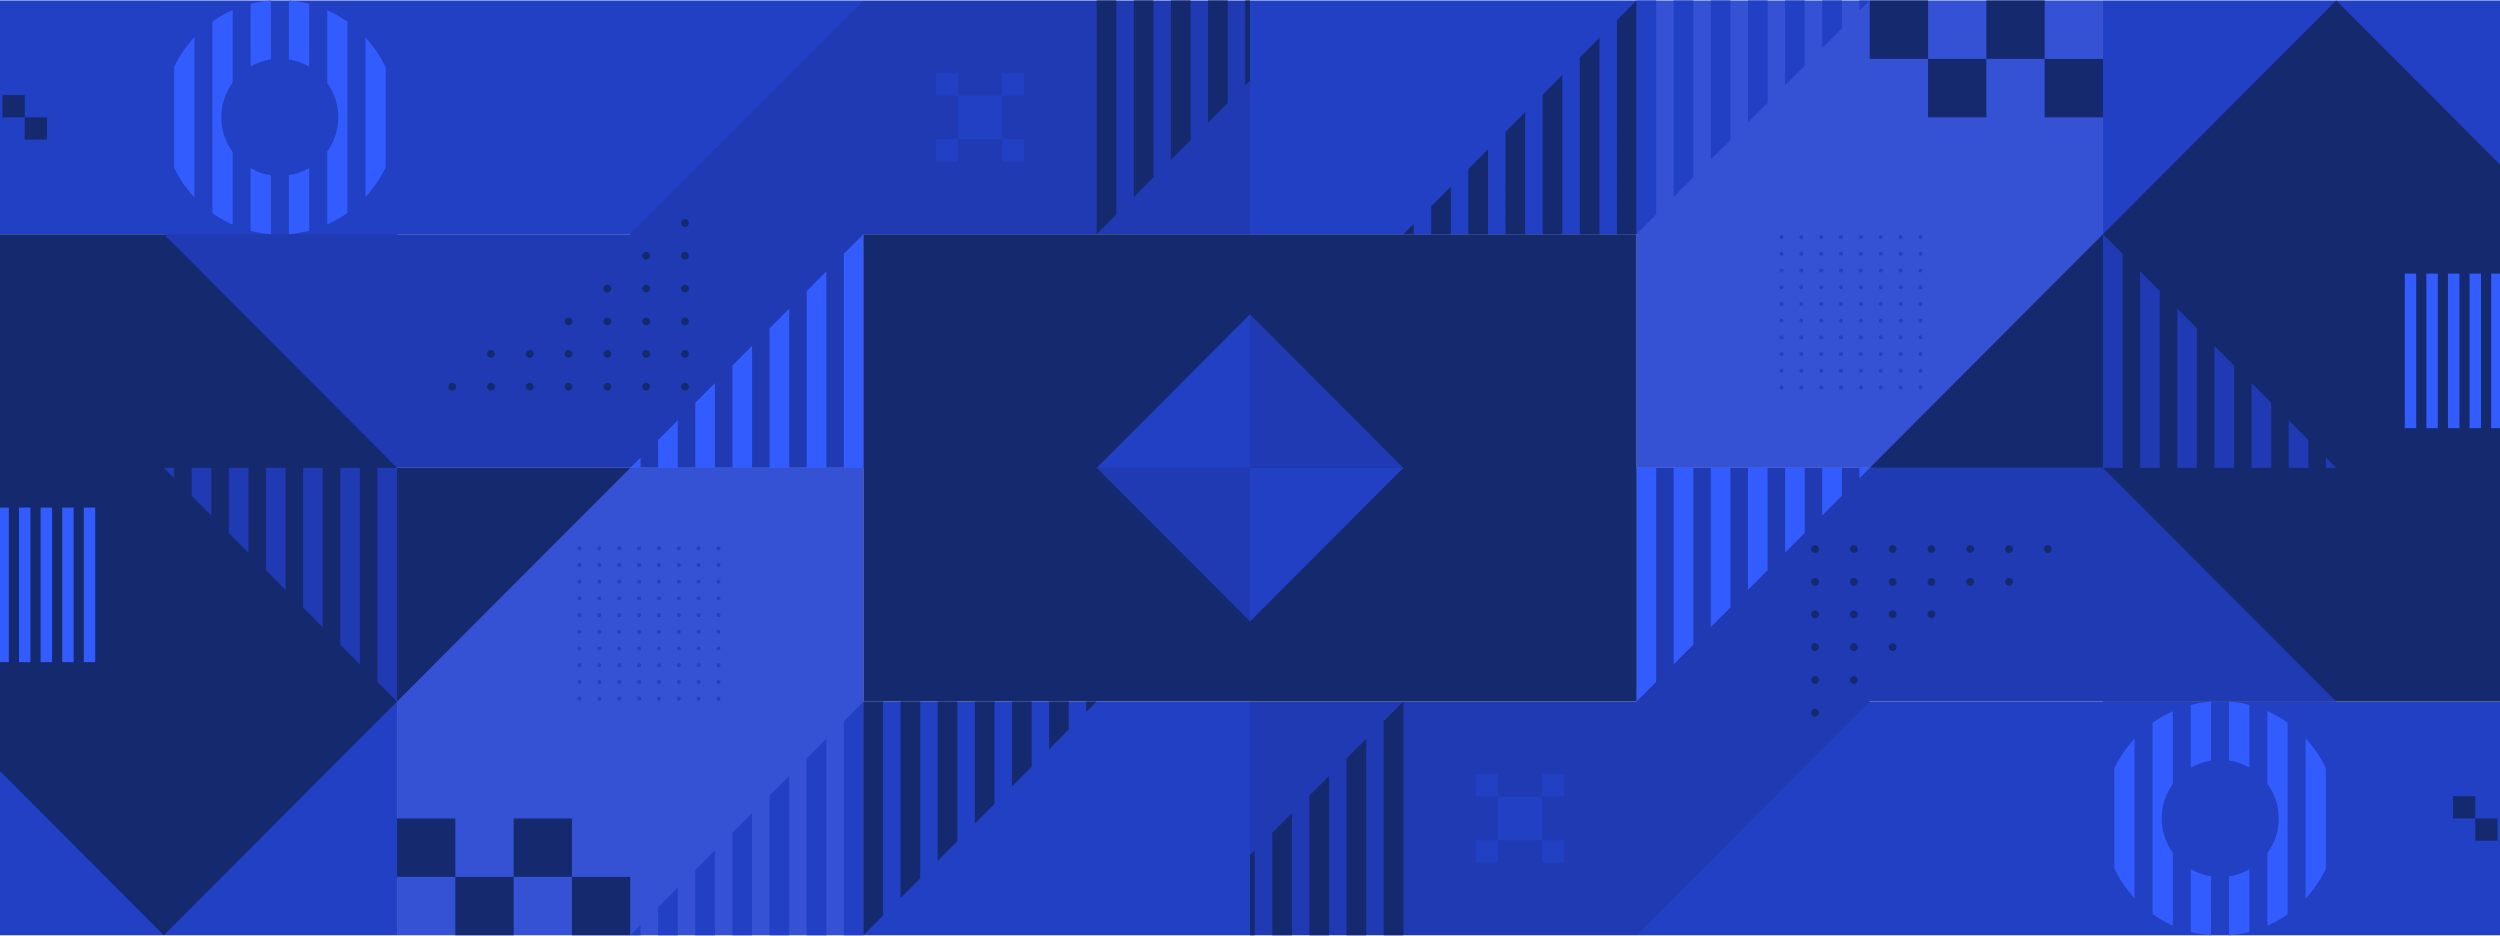 <svg xmlns="http://www.w3.org/2000/svg" width="1440" height="539" fill="none"><path fill="#2240C4" fill-rule="evenodd" d="M-40.006.27H94.34v134.615H-40.006V.271ZM94.34.272h403.036v134.615l-403.036-.001V.271Z" clip-rule="evenodd"/><path fill="#3552D4" fill-rule="evenodd" d="M228.685 269.5v269.229h268.691V269.5H228.685Z" clip-rule="evenodd"/><path fill="#2240C4" fill-rule="evenodd" d="M-40.005 404.115v134.614h268.69V404.115h-268.69Z" clip-rule="evenodd"/><path fill="#14296E" fill-rule="evenodd" d="M-40.005 134.886v269.229L94.34 538.729l134.346-134.614L363.031 269.5H228.686V134.886H-40.005Z" clip-rule="evenodd"/><path fill="#1F3AB3" d="M720.005.27H497.324v.053L363.032 134.885l-268.692-.001L228.685 269.5h268.691V134.885h222.629V.271Z"/><path fill="#2240C4" fill-rule="evenodd" d="M486.054 538.729V415.46l11.322-11.344v134.613h-11.322Zm-21.396 0V436.898l11.322-11.344v113.175h-11.322Zm-21.396 0v-80.393l11.322-11.344v91.737h-11.322Zm-21.396 0v-58.955l11.321-11.343v70.298h-11.321Zm-21.396 0v-37.517l11.322-11.345v48.86H400.47v.002Zm-21.396 0V522.65l11.322-11.342v27.421h-11.322Zm-10.075-5.981v5.981h-5.968l5.968-5.981Z" clip-rule="evenodd"/><path fill="#335CFF" fill-rule="evenodd" d="M486.054 269.5V146.23l11.322-11.344V269.5h-11.322Zm-21.396 0V167.669l11.323-11.345V269.5h-11.323Zm-21.396 0v-80.392l11.322-11.345V269.5h-11.322Zm-21.396 0v-58.953l11.321-11.345V269.5h-11.321Zm-21.396 0v-37.515l11.322-11.344V269.5H400.47Zm-21.396 0v-16.075l11.322-11.344V269.5h-11.322ZM369 263.519v5.981h-5.969l5.969-5.981Z" clip-rule="evenodd"/><path fill="#14296E" fill-rule="evenodd" d="M258.237 222.745c0-.898.54-1.709 1.369-2.053a2.212 2.212 0 0 1 2.416.482c.634.635.824 1.591.481 2.421a2.218 2.218 0 0 1-2.049 1.371 2.22 2.22 0 0 1-2.217-2.221Zm22.346 0a2.216 2.216 0 0 1 3.785-1.572c.634.635.824 1.591.481 2.421a2.217 2.217 0 0 1-4.266-.849Zm0-18.92a2.216 2.216 0 0 1 3.785-1.572c.634.635.824 1.591.481 2.421a2.218 2.218 0 0 1-2.049 1.372 2.22 2.22 0 0 1-2.217-2.221Zm22.346 18.92a2.222 2.222 0 0 1 1.368-2.053 2.214 2.214 0 0 1 2.417.482 2.223 2.223 0 0 1-1.569 3.792 2.219 2.219 0 0 1-2.216-2.221Zm0-18.92a2.22 2.22 0 0 1 1.368-2.053 2.214 2.214 0 0 1 2.416.481c.635.636.824 1.591.481 2.422a2.218 2.218 0 0 1-2.049 1.371 2.22 2.22 0 0 1-2.216-2.221Zm22.345 18.92a2.215 2.215 0 0 1 3.785-1.572c.634.635.824 1.591.481 2.421a2.217 2.217 0 0 1-4.266-.849Zm.001-18.92a2.22 2.22 0 0 1 1.368-2.053 2.214 2.214 0 0 1 2.416.481c.634.635.824 1.591.481 2.421a2.217 2.217 0 0 1-4.265-.849Zm0-18.669a2.22 2.22 0 0 1 2.217-2.222 2.22 2.22 0 0 1 2.217 2.222 2.22 2.22 0 0 1-2.217 2.222 2.22 2.22 0 0 1-2.217-2.222Zm22.345 37.587c0-1.226.992-2.22 2.216-2.22 1.224 0 2.217.994 2.217 2.22a2.219 2.219 0 0 1-2.217 2.221 2.22 2.22 0 0 1-2.216-2.221Zm0-18.92c0-1.226.992-2.221 2.216-2.221a2.22 2.22 0 0 1 2.217 2.221 2.219 2.219 0 0 1-2.217 2.221 2.22 2.22 0 0 1-2.216-2.221Zm0-18.669a2.22 2.22 0 0 1 2.217-2.22 2.22 2.22 0 0 1 0 4.442 2.222 2.222 0 0 1-2.217-2.222Zm0-18.92a2.22 2.22 0 0 1 2.217-2.22 2.22 2.22 0 0 1 2.216 2.22 2.218 2.218 0 0 1-3.784 1.571 2.224 2.224 0 0 1-.649-1.571Zm22.344 56.511a2.216 2.216 0 0 1 3.785-1.572c.634.635.824 1.591.481 2.421a2.217 2.217 0 0 1-4.266-.849Zm0-18.92a2.216 2.216 0 0 1 3.785-1.572c.634.635.824 1.591.481 2.421a2.218 2.218 0 0 1-2.049 1.372 2.22 2.22 0 0 1-2.217-2.221Zm0-18.669a2.22 2.22 0 0 1 2.217-2.222 2.22 2.22 0 0 1 2.217 2.222 2.22 2.22 0 0 1-2.217 2.222 2.22 2.22 0 0 1-2.217-2.222Zm0-18.92a2.22 2.22 0 0 1 2.217-2.222 2.22 2.22 0 0 1 2.217 2.222 2.218 2.218 0 0 1-2.217 2.221 2.219 2.219 0 0 1-2.217-2.221Zm0-18.919a2.216 2.216 0 0 1 3.785-1.573c.634.636.824 1.591.481 2.422a2.217 2.217 0 0 1-4.266-.849Zm22.345 75.428c0-.898.54-1.709 1.369-2.053a2.214 2.214 0 0 1 2.416.481c.634.635.824 1.591.481 2.421a2.216 2.216 0 0 1-4.266-.849Zm0-18.92c0-.899.54-1.709 1.369-2.053a2.214 2.214 0 0 1 2.416.481c.634.635.824 1.591.481 2.421a2.218 2.218 0 0 1-2.048 1.372 2.22 2.22 0 0 1-2.218-2.221Zm.001-18.669a2.22 2.22 0 0 1 2.217-2.222 2.22 2.22 0 0 1 2.217 2.222 2.22 2.22 0 0 1-2.217 2.222 2.22 2.22 0 0 1-2.217-2.222Zm0-18.92a2.22 2.22 0 0 1 2.217-2.222 2.22 2.22 0 0 1 2.217 2.222 2.219 2.219 0 0 1-2.217 2.221 2.218 2.218 0 0 1-2.217-2.221Zm0-18.919a2.221 2.221 0 0 1 1.368-2.054 2.214 2.214 0 0 1 2.416.481c.635.636.824 1.591.481 2.422a2.216 2.216 0 0 1-4.265-.849Zm0-18.849a2.22 2.22 0 0 1 1.368-2.053 2.214 2.214 0 0 1 2.416.481 2.223 2.223 0 0 1-1.567 3.793 2.219 2.219 0 0 1-2.217-2.221Z" clip-rule="evenodd"/><path fill="#335CFF" fill-rule="evenodd" d="M48.266 292.389v89.008h6.584v-89.008h-6.584Zm-12.441 0v89.008h6.583v-89.008h-6.583Zm-12.441 0v89.008h6.583v-89.008h-6.583Zm-12.441 0v89.007h6.583v-89.007h-6.583Zm-12.442 0v89.007h6.584v-89.007H-1.5ZM210.516 21.648v91.86a67.636 67.636 0 0 0 11.664-17.311V38.96a67.652 67.652 0 0 0-11.664-17.313ZM188.472 5.863v41.971c8.486 11.793 8.486 27.705 0 39.497v41.971a67.217 67.217 0 0 0 11.664-6.662V12.524a67.286 67.286 0 0 0-11.664-6.661ZM166.428.283V34.24a33.424 33.424 0 0 1 11.664 4.161V2.231A67.027 67.027 0 0 0 166.428.284Zm0 100.633v33.952a67.162 67.162 0 0 0 11.664-1.948V96.757a33.403 33.403 0 0 1-11.664 4.16v-.001ZM144.385 2.189v36.113a33.418 33.418 0 0 1 11.664-4.088V.271c-3.936.295-7.84.936-11.664 1.918Zm0 94.667v36.113a67.041 67.041 0 0 0 11.664 1.917v-33.943a33.413 33.413 0 0 1-11.664-4.087Zm-22.044-84.45v110.341a67.281 67.281 0 0 0 11.664 6.619V87.56c-8.71-11.89-8.71-28.07 0-39.96V5.79a67.268 67.268 0 0 0-11.664 6.618v-.001Zm-22.043 26.198v57.949a67.628 67.628 0 0 0 11.665 17.136V21.468a67.642 67.642 0 0 0-11.665 17.136Z" clip-rule="evenodd"/><path fill="#14296E" fill-rule="evenodd" d="M228.69 471.422v33.649h33.582v33.654h33.582v-33.65h33.582v33.654h33.582v-33.654h-33.582v-33.649h-33.579v33.649h-33.582v-33.649h-33.582l-.003-.004Z" clip-rule="evenodd"/><path fill="#1F3AB3" fill-rule="evenodd" d="M217.367 269.5v123.27l11.322 11.345V269.5h-11.322Zm-21.4 0v101.831l11.322 11.344V269.5h-11.322Zm-21.396 0v80.392l11.322 11.344V269.5h-11.322Zm-21.395 0v58.953l11.321 11.344V269.5h-11.321Zm-21.396 0v37.514l11.321 11.344V269.5H131.78Zm-21.396 0v16.076l11.321 11.344V269.5h-11.321Zm-10.075 5.981V269.5h-5.97l5.97 5.981Z" clip-rule="evenodd"/><path fill="#2240C4" fill-rule="evenodd" d="M332.663 315.787a1.13 1.13 0 0 0 1.927.8 1.133 1.133 0 0 0-.798-1.932 1.131 1.131 0 0 0-1.129 1.132Zm0 9.626a1.131 1.131 0 1 0 2.26 0 1.131 1.131 0 0 0-1.929-.801 1.134 1.134 0 0 0-.331.801Zm0 9.626a1.128 1.128 0 0 0 1.928.8c.322-.323.419-.81.244-1.233a1.13 1.13 0 0 0-2.172.433Zm0 9.626a1.128 1.128 0 0 0 1.928.8c.322-.323.419-.81.244-1.233a1.13 1.13 0 0 0-2.172.433Zm0 9.627a1.129 1.129 0 0 0 1.929.802c.323-.324.42-.811.245-1.235a1.13 1.13 0 0 0-2.174.433Zm0 9.626a1.131 1.131 0 1 0 2.174-.432 1.13 1.13 0 0 0-2.174.432Zm0 9.626a1.13 1.13 0 0 0 1.928.8 1.134 1.134 0 0 0-.799-1.932 1.131 1.131 0 0 0-1.129 1.132Zm0 9.626a1.131 1.131 0 1 0 2.174-.432 1.13 1.13 0 0 0-2.174.432Zm0 9.627a1.129 1.129 0 0 0 1.929.802c.323-.324.42-.811.245-1.235a1.13 1.13 0 0 0-2.174.433Zm0 9.626a1.131 1.131 0 1 0 2.174-.432 1.13 1.13 0 0 0-2.174.432Zm11.439-86.635a1.128 1.128 0 0 0 1.928.8 1.132 1.132 0 0 0-.798-1.931 1.13 1.13 0 0 0-1.13 1.131Zm0 9.627a1.13 1.13 0 1 0 2.261-.001 1.13 1.13 0 0 0-2.261.001Zm0 9.626a1.13 1.13 0 1 0 2.26.001 1.13 1.13 0 0 0-2.26-.001Zm0 9.626c0 .625.506 1.132 1.13 1.132a1.131 1.131 0 0 0 0-2.264c-.624 0-1.13.507-1.13 1.132Zm0 9.626a1.13 1.13 0 1 0 2.259-.001 1.13 1.13 0 1 0-2.259.001Zm0 9.627a1.13 1.13 0 1 0 0-.003v.003Zm0 9.626c0 .625.506 1.132 1.13 1.132a1.131 1.131 0 0 0 0-2.264c-.624 0-1.13.507-1.13 1.132Zm0 9.626a1.13 1.13 0 1 0 2.259-.001 1.132 1.132 0 0 0-1.13-1.132 1.132 1.132 0 0 0-1.129 1.133Zm0 9.626c0 .625.506 1.132 1.13 1.132a1.131 1.131 0 0 0 0-2.263 1.13 1.13 0 0 0-1.13 1.131Zm0 9.627a1.13 1.13 0 1 0 2.257 0 1.13 1.13 0 0 0-2.257 0Zm11.44-86.635a1.13 1.13 0 0 0 1.129 1.132 1.13 1.13 0 0 0 1.129-1.132 1.13 1.13 0 1 0-2.258 0Zm0 9.627a1.13 1.13 0 0 0 1.132 1.128 1.13 1.13 0 1 0-1.134-1.131l.002.003Zm0 9.626a1.128 1.128 0 0 0 1.927.8 1.133 1.133 0 0 0-.798-1.932 1.13 1.13 0 0 0-1.129 1.132Zm0 9.626a1.13 1.13 0 0 0 1.927.8 1.133 1.133 0 0 0-.798-1.932 1.13 1.13 0 0 0-1.129 1.132Zm0 9.626a1.13 1.13 0 0 0 1.129 1.132 1.13 1.13 0 0 0 1.129-1.132 1.13 1.13 0 1 0-2.258 0Zm0 9.627a1.13 1.13 0 1 0 2.258-.002 1.13 1.13 0 0 0-2.258-.003v.005Zm0 9.626a1.13 1.13 0 1 0 2.258 0 1.13 1.13 0 0 0-1.129-1.132 1.13 1.13 0 0 0-1.129 1.132Zm0 9.626a1.13 1.13 0 1 0 2.258-.001 1.131 1.131 0 0 0-1.928-.8 1.13 1.13 0 0 0-.33.801Zm0 9.626a1.13 1.13 0 0 0 1.129 1.132 1.13 1.13 0 0 0 1.129-1.132 1.13 1.13 0 0 0-1.129-1.132 1.13 1.13 0 0 0-1.129 1.132Zm0 9.626a1.13 1.13 0 1 0 2.258-.001 1.13 1.13 0 1 0-2.258.001Zm11.439-86.634a1.13 1.13 0 1 0 2.26.001 1.13 1.13 0 0 0-2.26-.001Zm0 9.626a1.13 1.13 0 1 0 2.259-.001 1.13 1.13 0 1 0-2.259.001Zm0 9.627a1.13 1.13 0 1 0 2.257 0 1.13 1.13 0 0 0-2.257 0Zm0 9.626c0 .457.276.87.698 1.045.422.175.907.079 1.23-.245a1.133 1.133 0 0 0-.798-1.932c-.624 0-1.13.507-1.13 1.132Zm0 9.626a1.132 1.132 0 0 0 1.13 1.131 1.131 1.131 0 1 0-.799-1.932 1.136 1.136 0 0 0-.331.801Zm0 9.626a1.13 1.13 0 1 0 2.259-.001 1.13 1.13 0 1 0-2.259.001Zm0 9.626c0 .458.276.871.698 1.046a1.132 1.132 0 1 0 .432-2.177 1.13 1.13 0 0 0-1.13 1.131Zm0 9.627a1.13 1.13 0 1 0 2.259-.001 1.131 1.131 0 0 0-1.928-.8c-.212.212-.331.5-.331.801Zm0 9.626c0 .625.506 1.132 1.13 1.132a1.131 1.131 0 0 0 0-2.264c-.624 0-1.13.507-1.13 1.132Zm0 9.626c0 .625.506 1.132 1.13 1.132a1.131 1.131 0 0 0 0-2.263 1.13 1.13 0 0 0-1.13 1.131Zm11.444-86.641a1.13 1.13 0 1 0 2.26.001 1.13 1.13 0 0 0-2.26-.001Zm0 9.626a1.132 1.132 0 0 0 1.13 1.131 1.131 1.131 0 1 0-.799-1.932 1.136 1.136 0 0 0-.331.801Zm0 9.626c0 .625.506 1.132 1.13 1.132a1.131 1.131 0 0 0 0-2.264c-.624 0-1.13.507-1.13 1.132Zm0 9.626c0 .625.506 1.132 1.13 1.132a1.131 1.131 0 0 0 0-2.263 1.13 1.13 0 0 0-1.13 1.131Zm0 9.627a1.13 1.13 0 1 0 2.26.001 1.13 1.13 0 0 0-2.26-.001Zm0 9.626a1.132 1.132 0 0 0 1.13 1.131 1.131 1.131 0 1 0-.799-1.932 1.136 1.136 0 0 0-.331.801Zm0 9.626c0 .625.506 1.132 1.13 1.132a1.131 1.131 0 0 0 0-2.264c-.624 0-1.13.507-1.13 1.132Zm0 9.626a1.13 1.13 0 1 0 2.259-.001 1.13 1.13 0 0 0-2.259-.002v.003Zm0 9.626c0 .625.506 1.132 1.13 1.132a1.131 1.131 0 0 0 0-2.263 1.13 1.13 0 0 0-1.13 1.131Zm0 9.627a1.13 1.13 0 1 0 2.26.001 1.13 1.13 0 0 0-2.26-.001Zm11.44-86.635a1.128 1.128 0 0 0 1.928.8 1.13 1.13 0 1 0-1.928-.8Zm0 9.627a1.13 1.13 0 1 0 2.259-.002 1.132 1.132 0 0 0-1.929-.799c-.211.212-.33.5-.33.801Zm0 9.626a1.13 1.13 0 1 0 2.173-.433 1.13 1.13 0 0 0-2.176.43l.003.003Zm0 9.626a1.128 1.128 0 0 0 1.928.8 1.13 1.13 0 1 0-1.928-.8Zm0 9.626a1.128 1.128 0 0 0 1.928.8 1.13 1.13 0 1 0-1.928-.8Zm0 9.627a1.13 1.13 0 1 0 2.259-.002 1.132 1.132 0 0 0-1.929-.799c-.211.212-.33.5-.33.801Zm0 9.626a1.13 1.13 0 1 0 2.173-.433 1.13 1.13 0 0 0-2.173.433Zm0 9.626a1.13 1.13 0 1 0 1.129-1.132 1.131 1.131 0 0 0-1.129 1.132Zm0 9.626a1.128 1.128 0 0 0 1.928.8 1.13 1.13 0 1 0-1.928-.8Zm0 9.627a1.13 1.13 0 1 0 2.259-.002 1.132 1.132 0 0 0-1.929-.799c-.211.212-.33.5-.33.801Zm11.436-86.638a1.13 1.13 0 1 0 2.259 0c0-.625-.506-1.132-1.13-1.132-.623 0-1.129.507-1.129 1.132Zm0 9.626c0 .625.506 1.132 1.129 1.132a1.131 1.131 0 0 0 0-2.264c-.623 0-1.129.507-1.129 1.132Zm0 9.626c0 .625.506 1.132 1.129 1.132a1.131 1.131 0 0 0 0-2.264c-.623 0-1.129.507-1.129 1.132Zm0 9.626c0 .625.506 1.132 1.129 1.132a1.131 1.131 0 0 0 0-2.263 1.13 1.13 0 0 0-1.129 1.131Zm0 9.627a1.13 1.13 0 1 0 2.259 0c0-.625-.506-1.132-1.13-1.132-.623 0-1.129.507-1.129 1.132Zm0 9.626c0 .625.506 1.132 1.129 1.132a1.131 1.131 0 0 0 0-2.264c-.623 0-1.129.507-1.129 1.132Zm0 9.626c0 .625.506 1.132 1.129 1.132a1.131 1.131 0 0 0 0-2.264c-.623 0-1.129.507-1.129 1.132Zm0 9.626c0 .625.506 1.132 1.129 1.132a1.131 1.131 0 0 0 0-2.264c-.623 0-1.129.507-1.129 1.132Zm0 9.626c0 .625.506 1.132 1.129 1.132a1.131 1.131 0 0 0 0-2.263 1.13 1.13 0 0 0-1.129 1.131Zm0 9.627a1.13 1.13 0 1 0 2.259 0c0-.625-.506-1.132-1.13-1.132-.623 0-1.129.507-1.129 1.132Zm11.44-86.635a1.128 1.128 0 0 0 1.928.8 1.132 1.132 0 0 0-.799-1.931 1.13 1.13 0 0 0-1.129 1.131Zm-.001 9.627a1.13 1.13 0 1 0 2.261-.001 1.13 1.13 0 0 0-2.261.001Zm0 9.626a1.13 1.13 0 1 0 2.26.001 1.13 1.13 0 0 0-2.26-.001Zm0 9.626c0 .625.506 1.132 1.13 1.132a1.131 1.131 0 0 0 0-2.263c-.624 0-1.129.506-1.13 1.131Zm0 9.626c0 .625.506 1.132 1.13 1.132a1.131 1.131 0 0 0 0-2.263c-.624 0-1.129.507-1.13 1.131Zm0 9.627a1.13 1.13 0 1 0 2.26.001 1.13 1.13 0 0 0-2.26-.001Zm0 9.626c0 .625.506 1.132 1.13 1.132a1.131 1.131 0 0 0 0-2.264 1.132 1.132 0 0 0-1.13 1.132Zm0 9.626a1.13 1.13 0 1 0 2.26.001 1.13 1.13 0 0 0-2.26-.001Zm0 9.626c0 .625.506 1.132 1.13 1.132a1.131 1.131 0 0 0 0-2.263 1.13 1.13 0 0 0-1.13 1.131Zm0 9.627a1.13 1.13 0 1 0 2.257 0 1.13 1.13 0 0 0-2.257 0Z" clip-rule="evenodd"/><path fill="#14296E" fill-rule="evenodd" d="M497.323 134.885v269.229h222.683V134.885H497.323Z" clip-rule="evenodd"/><path fill="#2240C4" fill-rule="evenodd" d="M497.323 404.114v134.615h222.682V404.114H497.323Z" clip-rule="evenodd"/><path fill="#1F3AB3" fill-rule="evenodd" d="M720.005 269.499h-88.337l88.337 88.514v-88.514Z" clip-rule="evenodd"/><path fill="#2240C4" fill-rule="evenodd" d="M720.005 269.499h-88.337l88.337-88.514v88.514Z" clip-rule="evenodd"/><path fill="#14296E" fill-rule="evenodd" d="M642.989.27v123.271l-11.322 11.344V.271h11.322Zm21.396 0v101.831l-11.322 11.345V.271h11.322Zm21.396 0v80.392l-11.322 11.345V.271h11.322Zm21.396 0v58.953l-11.321 11.345V.271h11.321Zm12.829 46.1-2.754 2.759V.27h2.754v46.1ZM508.644 404.114v123.27l-11.321 11.345V404.114h11.321Zm21.396 0v101.832l-11.321 11.344V404.114h11.321Zm21.397 0v80.393l-11.322 11.344v-91.737h11.322Zm21.396 0v58.953l-11.322 11.345v-70.298h11.322Zm21.396 0v37.514l-11.322 11.345v-48.859h11.322Zm21.396 0v16.075l-11.321 11.344v-27.419h11.321Zm10.074 5.981v-5.981h5.969l-5.969 5.981Z" clip-rule="evenodd"/><path fill="#2240C4" fill-rule="evenodd" d="M564.461 80.184h12.76v12.785h12.76V80.184h-12.76V54.972h12.76V42.186h-12.76v12.786h-25.45V42.187h-12.756v12.785h12.76v25.212h-12.76v12.785h12.76V80.184h12.69-.004Z" clip-rule="evenodd"/><path fill="#14296E" fill-rule="evenodd" d="M1.44 54.757v12.82h12.794v12.82H27.03v-12.82H14.234v-12.82H1.44Z" clip-rule="evenodd"/><path fill="#2240C4" fill-rule="evenodd" d="M1480.01 538.729h-134.35V404.115h134.35v134.614Zm-134.35 0H942.624V404.115h403.036v134.614Z" clip-rule="evenodd"/><path fill="#3552D4" fill-rule="evenodd" d="M1211.31 269.5V.27H942.624V269.5h268.686Z" clip-rule="evenodd"/><path fill="#2240C4" fill-rule="evenodd" d="M1480.01 134.885V.271h-268.7v134.614h268.7Z" clip-rule="evenodd"/><path fill="#14296E" fill-rule="evenodd" d="M1480.01 404.114V134.885L1345.66.271l-134.35 134.614L1076.97 269.5h134.34v134.614h268.7Z" clip-rule="evenodd"/><path fill="#1F3AB3" d="M719.996 538.729h222.68v-.052l134.294-134.562 268.69.001L1211.32 269.5H942.625v134.615H719.996v134.614Z"/><path fill="#2240C4" fill-rule="evenodd" d="M953.946.27v123.27l-11.322 11.344V.271h11.322Zm21.396 0v101.832l-11.322 11.344V.271h11.322Zm21.396.001v80.393l-11.321 11.344V.271h11.321ZM1018.13.27v58.956l-11.32 11.343V.271h11.32Zm21.4 0v37.518l-11.32 11.345V.273h11.32V.272Zm21.4.001v16.08l-11.33 11.34V.272h11.33ZM1071 6.252V.27h5.97L1071 6.25Z" clip-rule="evenodd"/><path fill="#335CFF" fill-rule="evenodd" d="M953.946 269.5v123.27l-11.322 11.344V269.5h11.322Zm21.396 0v101.831l-11.322 11.345V269.5h11.322Zm21.396 0v80.392l-11.321 11.345V269.5h11.321Zm21.392 0v58.953l-11.32 11.345V269.5h11.32Zm21.4 0v37.515l-11.32 11.344V269.5h11.32Zm21.4 0v16.076l-11.33 11.344V269.5h11.33Zm10.07 5.981V269.5h5.97l-5.97 5.981Z" clip-rule="evenodd"/><path fill="#14296E" fill-rule="evenodd" d="M1181.76 316.255a2.22 2.22 0 0 1-1.37 2.053c-.82.344-1.78.154-2.41-.481a2.204 2.204 0 0 1-.48-2.422 2.213 2.213 0 0 1 4.26.85Zm-22.34 0a2.222 2.222 0 0 1-3.79 1.572 2.238 2.238 0 0 1-.48-2.421 2.214 2.214 0 0 1 2.05-1.372c1.22 0 2.22.994 2.22 2.221Zm0 18.92a2.22 2.22 0 0 1-3.79 1.572 2.238 2.238 0 0 1-.48-2.421 2.213 2.213 0 0 1 2.05-1.371c1.22 0 2.22.994 2.22 2.22Zm-22.35-18.92a2.22 2.22 0 0 1-1.37 2.053c-.83.344-1.78.154-2.41-.481a2.204 2.204 0 0 1-.48-2.422 2.21 2.21 0 0 1 2.04-1.371c1.23.001 2.22.995 2.22 2.221Zm0 18.92a2.22 2.22 0 0 1-1.37 2.053c-.83.344-1.78.154-2.41-.481a2.202 2.202 0 0 1-.48-2.421 2.21 2.21 0 0 1 2.05-1.371c1.22 0 2.21.994 2.21 2.22Zm-22.34-18.92a2.222 2.222 0 0 1-3.79 1.572 2.238 2.238 0 0 1-.48-2.421 2.214 2.214 0 0 1 2.05-1.372c1.22 0 2.22.994 2.22 2.221Zm0 18.92a2.22 2.22 0 0 1-3.79 1.572 2.238 2.238 0 0 1-.48-2.421 2.213 2.213 0 0 1 2.05-1.371c1.22 0 2.21.994 2.22 2.22Zm-.01 18.669c0 1.227-.99 2.222-2.21 2.222-1.23 0-2.22-.995-2.22-2.222a2.216 2.216 0 1 1 4.43 0Zm-22.34-37.587a2.215 2.215 0 1 1-4.43 0 2.216 2.216 0 1 1 4.43 0Zm0 18.92c0 1.226-.99 2.221-2.22 2.221-1.22 0-2.21-.995-2.21-2.221s.99-2.221 2.21-2.221c1.23.001 2.22.995 2.22 2.221Zm0 18.669a2.216 2.216 0 1 1-4.43-.001c0-1.226.99-2.22 2.21-2.221a2.223 2.223 0 0 1 2.22 2.222Zm0 18.92a2.215 2.215 0 1 1-4.43 0c0-1.227.99-2.221 2.21-2.221a2.218 2.218 0 0 1 2.22 2.221Zm-22.34-56.511a2.222 2.222 0 0 1-3.79 1.572 2.238 2.238 0 0 1-.48-2.421 2.214 2.214 0 0 1 2.05-1.372c1.22 0 2.22.994 2.22 2.221Zm0 18.92a2.22 2.22 0 0 1-3.79 1.572 2.238 2.238 0 0 1-.48-2.421 2.213 2.213 0 0 1 2.05-1.371c1.22 0 2.22.994 2.22 2.22Zm0 18.669c0 1.227-1 2.222-2.22 2.222-1.23 0-2.22-.995-2.22-2.222 0-1.227.99-2.221 2.22-2.221 1.22 0 2.22.994 2.22 2.221Zm0 18.92c0 1.227-1 2.222-2.22 2.222-1.23 0-2.22-.995-2.22-2.222 0-1.226.99-2.221 2.22-2.221 1.22 0 2.22.995 2.22 2.221Zm0 18.92a2.222 2.222 0 0 1-3.79 1.572 2.238 2.238 0 0 1-.48-2.421 2.212 2.212 0 0 1 2.05-1.372c1.22 0 2.22.994 2.22 2.221Zm-22.35-75.429c0 .898-.54 1.709-1.37 2.053-.83.344-1.78.154-2.41-.481a2.223 2.223 0 0 1-.49-2.421 2.218 2.218 0 0 1 4.27.849Zm0 18.92a2.22 2.22 0 0 1-1.37 2.053 2.2 2.2 0 0 1-2.41-.481 2.223 2.223 0 0 1-.49-2.421 2.233 2.233 0 0 1 2.05-1.371c1.23 0 2.22.994 2.22 2.22Zm0 18.669c0 1.227-.99 2.222-2.22 2.222-1.22 0-2.21-.995-2.21-2.222a2.216 2.216 0 1 1 4.43 0Zm0 18.92c0 1.227-.99 2.222-2.22 2.222-1.22 0-2.21-.995-2.21-2.222a2.216 2.216 0 1 1 4.43 0Zm0 18.92c0 .898-.54 1.709-1.37 2.053-.83.344-1.78.154-2.41-.481a2.223 2.223 0 0 1-.49-2.421 2.218 2.218 0 0 1 4.27.849Zm0 18.848a2.22 2.22 0 0 1-1.37 2.053 2.2 2.2 0 0 1-2.41-.481 2.223 2.223 0 0 1-.49-2.421 2.233 2.233 0 0 1 2.05-1.371c1.23 0 2.22.994 2.22 2.22Z" clip-rule="evenodd"/><path fill="#335CFF" fill-rule="evenodd" d="M1391.73 246.611v-89.008h-6.58v89.008h6.58Zm12.44 0v-89.008h-6.58v89.008h6.58Zm12.45 0v-89.008h-6.59v89.008h6.59Zm12.44 0v-89.007h-6.59v89.007h6.59Zm12.44 0v-89.007h-6.58v89.007h6.58Zm-212.02 270.742v-91.861a67.595 67.595 0 0 0-11.66 17.311v57.237a67.864 67.864 0 0 0 11.66 17.313Zm22.05 15.784v-41.971c-8.49-11.793-8.49-27.705 0-39.497v-41.971a67.38 67.38 0 0 0-11.67 6.662v110.116a67.44 67.44 0 0 0 11.67 6.661Zm22.04 5.58V504.76a33.375 33.375 0 0 1-11.66-4.161v36.169a66.93 66.93 0 0 0 11.66 1.949Zm0-100.633v-33.952a66.93 66.93 0 0 0-11.66 1.949v36.163a33.355 33.355 0 0 1 11.66-4.161v.001Zm22.05 98.727v-36.113a33.477 33.477 0 0 1-11.67 4.088v33.943c3.94-.295 7.84-.936 11.67-1.918Zm0-94.666v-36.114a67.14 67.14 0 0 0-11.67-1.917v33.943c4.11.625 8.06 2.011 11.67 4.088Zm22.04 84.45V416.253a67.297 67.297 0 0 0-11.67-6.619v41.806c8.72 11.89 8.72 28.069 0 39.959v41.812a67.292 67.292 0 0 0 11.67-6.618v.002Zm22.04-26.199v-57.948a67.576 67.576 0 0 0-11.66-17.137v92.222a67.612 67.612 0 0 0 11.66-17.137Z" clip-rule="evenodd"/><path fill="#14296E" fill-rule="evenodd" d="M1211.31 67.579v-33.65h-33.58V.275h-33.58v33.65h-33.59V.27h-33.58v33.654h33.58v33.649h33.58v-33.65h33.58v33.65h33.59v.005Z" clip-rule="evenodd"/><path fill="#1F3AB3" fill-rule="evenodd" d="M1222.63 269.5V146.23l-11.32-11.344V269.5h11.32Zm21.4 0V167.669l-11.32-11.344V269.5h11.32Zm21.4 0v-80.392l-11.32-11.344V269.5h11.32Zm21.39 0v-58.953l-11.32-11.344V269.5h11.32Zm21.4 0v-37.514l-11.32-11.344V269.5h11.32Zm21.4 0v-16.076l-11.33-11.344v27.42h11.33Zm10.07-5.981v5.981h5.97l-5.97-5.981Z" clip-rule="evenodd"/><path fill="#2240C4" fill-rule="evenodd" d="M1107.34 223.213c0-.458-.28-.87-.7-1.045a1.127 1.127 0 0 0-1.47 1.478c.17.423.58.699 1.04.699a1.134 1.134 0 0 0 1.13-1.132Zm0-9.626c0-.625-.51-1.132-1.13-1.132-.63 0-1.13.507-1.13 1.132a1.128 1.128 0 0 0 1.93.801c.21-.212.33-.501.33-.801Zm0-9.626c0-.458-.28-.871-.7-1.046a1.126 1.126 0 0 0-1.47 1.479c.17.423.58.698 1.04.698.62 0 1.13-.506 1.13-1.131Zm0-9.626c0-.458-.28-.871-.7-1.046a1.126 1.126 0 0 0-1.47 1.479c.17.423.58.698 1.04.698.62 0 1.13-.506 1.13-1.131Zm0-9.627c0-.458-.28-.871-.7-1.046a1.125 1.125 0 0 0-1.23.244c-.32.324-.42.811-.25 1.235a1.134 1.134 0 0 0 2.18-.433Zm0-9.626c0-.458-.28-.871-.7-1.047a1.124 1.124 0 0 0-1.23.245 1.15 1.15 0 0 0-.25 1.234 1.134 1.134 0 0 0 2.18-.432Zm0-9.626c0-.458-.28-.87-.7-1.045a1.127 1.127 0 0 0-1.47 1.478c.17.423.58.699 1.04.699a1.134 1.134 0 0 0 1.13-1.132Zm0-9.626c0-.458-.28-.871-.7-1.047a1.124 1.124 0 0 0-1.23.245 1.15 1.15 0 0 0-.25 1.234 1.134 1.134 0 0 0 2.18-.432Zm0-9.627c0-.458-.28-.871-.7-1.046a1.125 1.125 0 0 0-1.23.244c-.32.324-.42.811-.25 1.235a1.133 1.133 0 0 0 2.18-.433Zm0-9.626c0-.458-.28-.871-.7-1.047a1.126 1.126 0 0 0-1.23.245 1.15 1.15 0 0 0-.25 1.234 1.134 1.134 0 0 0 2.18-.432Zm-11.44 86.635c0-.458-.28-.871-.7-1.046a1.126 1.126 0 0 0-1.47 1.479c.17.423.58.698 1.04.698.62 0 1.13-.506 1.13-1.131Zm0-9.627c0-.624-.51-1.131-1.13-1.13-.63 0-1.13.507-1.13 1.132 0 .624.51 1.131 1.13 1.131.3 0 .59-.119.8-.332.21-.212.33-.5.33-.801Zm0-9.626c0-.625-.51-1.131-1.13-1.131-.62 0-1.13.506-1.13 1.131s.51 1.132 1.13 1.132c.62 0 1.13-.507 1.13-1.132Zm0-9.626c0-.625-.51-1.132-1.13-1.132-.62 0-1.13.507-1.13 1.132 0 .625.51 1.132 1.13 1.132.62 0 1.13-.507 1.13-1.132Zm0-9.626c0-.625-.51-1.131-1.13-1.131-.63 0-1.13.507-1.13 1.132 0 .625.51 1.131 1.13 1.131.3 0 .59-.119.8-.332.21-.212.33-.5.33-.8Zm0-9.627c0-.624-.51-1.131-1.13-1.13-.63 0-1.13.507-1.13 1.132 0 .624.51 1.131 1.13 1.131.62 0 1.13-.506 1.13-1.13v-.003Zm0-9.626c0-.625-.51-1.132-1.13-1.132-.62 0-1.13.507-1.13 1.132 0 .625.51 1.132 1.13 1.132.62 0 1.13-.507 1.13-1.132Zm0-9.626c0-.625-.51-1.131-1.13-1.131-.63.001-1.13.507-1.13 1.132a1.129 1.129 0 1 0 2.26-.001Zm0-9.626c0-.625-.51-1.132-1.13-1.132-.62 0-1.13.507-1.13 1.132 0 .625.51 1.131 1.13 1.131.62 0 1.13-.506 1.13-1.131Zm0-9.627c0-.624-.51-1.131-1.13-1.131-.62 0-1.13.507-1.13 1.131 0 .625.51 1.132 1.13 1.132.62 0 1.13-.507 1.13-1.132Zm-11.44 86.635c0-.625-.51-1.132-1.13-1.132-.62 0-1.13.507-1.13 1.132 0 .625.51 1.131 1.13 1.131.62 0 1.13-.506 1.13-1.131Zm0-9.627a1.13 1.13 0 1 0-2.26.006 1.13 1.13 0 0 0 2.26-.003v-.003Zm0-9.626c0-.457-.28-.87-.7-1.045a1.127 1.127 0 0 0-1.47 1.478c.17.423.58.699 1.04.699.62 0 1.13-.507 1.13-1.132Zm0-9.626c0-.458-.28-.87-.7-1.045a1.127 1.127 0 0 0-1.47 1.478c.17.423.58.699 1.04.699.62 0 1.13-.507 1.13-1.132Zm0-9.626c0-.625-.51-1.132-1.13-1.132-.62 0-1.13.507-1.13 1.132 0 .625.51 1.131 1.13 1.131.62 0 1.13-.506 1.13-1.131Zm0-9.627c0-.624-.51-1.131-1.13-1.13-.62 0-1.13.507-1.13 1.132a1.131 1.131 0 0 0 2.26.003v-.005Zm0-9.626c0-.624-.51-1.131-1.13-1.131-.62 0-1.13.507-1.13 1.131 0 .625.51 1.132 1.13 1.132.62 0 1.13-.507 1.13-1.132Zm0-9.626c0-.625-.51-1.131-1.13-1.131-.62.001-1.13.507-1.13 1.132a1.129 1.129 0 1 0 2.26-.001Zm0-9.626c0-.625-.51-1.132-1.13-1.132-.62 0-1.13.507-1.13 1.132 0 .625.51 1.132 1.13 1.132.62 0 1.13-.507 1.13-1.132Zm0-9.626c0-.625-.51-1.131-1.13-1.131-.62 0-1.13.507-1.13 1.132a1.133 1.133 0 0 0 1.93.8c.21-.213.33-.501.33-.801Zm-11.44 86.634c0-.625-.51-1.131-1.13-1.131-.62 0-1.13.506-1.13 1.131s.51 1.132 1.13 1.132c.62 0 1.13-.507 1.13-1.132Zm0-9.626c0-.625-.51-1.131-1.13-1.131-.62 0-1.13.507-1.13 1.132a1.133 1.133 0 0 0 1.93.8c.21-.213.33-.501.33-.801Zm0-9.627c0-.624-.51-1.131-1.13-1.131-.62 0-1.13.507-1.13 1.131 0 .625.51 1.132 1.13 1.132.62 0 1.13-.507 1.13-1.132Zm0-9.626c0-.457-.28-.87-.7-1.045a1.126 1.126 0 0 0-1.47 1.478c.17.423.58.699 1.04.699.62 0 1.13-.507 1.13-1.132Zm0-9.626c0-.625-.51-1.131-1.13-1.131-.62.001-1.13.507-1.13 1.132a1.129 1.129 0 1 0 2.26-.001Zm0-9.626c0-.625-.51-1.131-1.13-1.131-.62 0-1.13.507-1.13 1.132a1.133 1.133 0 0 0 1.93.8c.21-.213.33-.501.33-.801Zm0-9.626c0-.458-.28-.871-.7-1.046a1.126 1.126 0 0 0-1.47 1.479c.17.423.58.698 1.04.698.62 0 1.13-.506 1.13-1.131Zm0-9.627c0-.625-.51-1.131-1.13-1.13-.62 0-1.13.507-1.13 1.131a1.129 1.129 0 1 0 2.26-.001Zm0-9.626c0-.625-.51-1.132-1.13-1.132-.62 0-1.13.507-1.13 1.132 0 .625.51 1.132 1.13 1.132.62 0 1.13-.507 1.13-1.132Zm0-9.626c0-.625-.51-1.132-1.13-1.132-.62 0-1.13.507-1.13 1.132 0 .625.51 1.131 1.13 1.131.62 0 1.13-.506 1.13-1.131Zm-11.44 86.641c0-.625-.51-1.131-1.13-1.131-.63 0-1.13.506-1.13 1.131s.5 1.132 1.13 1.132c.62 0 1.13-.507 1.13-1.132Zm0-9.626a1.14 1.14 0 0 0-1.13-1.131c-.63.001-1.13.507-1.13 1.132 0 .625.5 1.132 1.13 1.132.3 0 .58-.12.79-.332.22-.213.34-.501.34-.801Zm0-9.626c0-.625-.51-1.132-1.13-1.132-.63 0-1.13.507-1.13 1.132 0 .625.5 1.132 1.13 1.132.62 0 1.13-.507 1.13-1.132Zm0-9.626c0-.625-.51-1.132-1.13-1.132-.63 0-1.13.507-1.13 1.132 0 .625.5 1.131 1.13 1.131.62 0 1.13-.506 1.13-1.131Zm0-9.627c0-.625-.51-1.131-1.13-1.131-.63 0-1.13.506-1.13 1.131s.5 1.132 1.13 1.132c.62 0 1.13-.507 1.13-1.132Zm0-9.626a1.14 1.14 0 0 0-1.13-1.131c-.63.001-1.13.507-1.13 1.132 0 .625.5 1.132 1.13 1.132.3 0 .58-.12.79-.332.22-.213.34-.501.34-.801Zm0-9.626c0-.625-.51-1.132-1.13-1.132-.63 0-1.13.507-1.13 1.132 0 .625.5 1.132 1.13 1.132.62 0 1.13-.507 1.13-1.132Zm0-9.626a1.14 1.14 0 0 0-1.13-1.131c-.63 0-1.13.507-1.13 1.132 0 .625.5 1.131 1.13 1.131.62 0 1.12-.505 1.13-1.129v-.003Zm0-9.626c0-.625-.51-1.132-1.13-1.132-.63 0-1.13.507-1.13 1.132 0 .625.5 1.131 1.13 1.131.62 0 1.13-.506 1.13-1.131Zm0-9.627c0-.625-.51-1.131-1.13-1.131-.63 0-1.13.506-1.13 1.131s.5 1.132 1.13 1.132c.62 0 1.13-.507 1.13-1.132Zm-11.44 86.635c0-.458-.28-.871-.7-1.046a1.126 1.126 0 0 0-1.23.246c-.33.323-.42.81-.25 1.233a1.133 1.133 0 0 0 2.18-.433Zm0-9.627c0-.624-.51-1.131-1.13-1.13-.63 0-1.13.507-1.13 1.132 0 .624.5 1.131 1.13 1.131.3 0 .58-.119.8-.332.21-.212.33-.5.33-.801Zm0-9.626c0-.458-.28-.87-.7-1.045a1.124 1.124 0 0 0-1.23.245c-.33.324-.42.81-.25 1.233.18.423.59.699 1.05.699.3.001.58-.118.8-.329.21-.212.33-.5.33-.8v-.003Zm0-9.626c0-.458-.28-.871-.7-1.046a1.126 1.126 0 0 0-1.23.246c-.33.323-.42.81-.25 1.233a1.133 1.133 0 0 0 2.18-.433Zm0-9.626c0-.458-.28-.871-.7-1.046a1.126 1.126 0 0 0-1.23.246c-.33.323-.42.81-.25 1.233a1.133 1.133 0 0 0 2.18-.433Zm0-9.627c0-.624-.51-1.131-1.13-1.13-.63 0-1.13.507-1.13 1.132 0 .624.5 1.131 1.13 1.131.3 0 .58-.119.8-.332.21-.212.33-.5.33-.801Zm0-9.626c0-.458-.28-.87-.7-1.045a1.124 1.124 0 0 0-1.23.245c-.33.323-.42.81-.25 1.233a1.134 1.134 0 0 0 2.18-.433Zm0-9.626c0-.625-.51-1.131-1.13-1.131-.63.001-1.13.507-1.13 1.132 0 .625.5 1.131 1.13 1.131.3 0 .58-.119.8-.331.21-.213.33-.501.33-.801Zm0-9.626c0-.458-.28-.87-.7-1.046a1.126 1.126 0 0 0-1.23.246c-.33.323-.42.81-.25 1.233a1.133 1.133 0 0 0 2.18-.433Zm0-9.627c0-.624-.51-1.131-1.13-1.13-.63 0-1.13.507-1.13 1.132 0 .624.5 1.131 1.13 1.131.3 0 .58-.119.8-.332.21-.212.33-.5.33-.801Zm-11.44 86.638c0-.625-.51-1.131-1.13-1.131-.62 0-1.13.506-1.13 1.131s.51 1.132 1.13 1.132c.62 0 1.13-.507 1.13-1.132Zm0-9.626c0-.625-.51-1.132-1.13-1.132-.62 0-1.13.507-1.13 1.132 0 .625.51 1.132 1.13 1.132.62 0 1.13-.507 1.13-1.132Zm0-9.626c0-.625-.51-1.132-1.13-1.132-.62 0-1.13.507-1.13 1.132 0 .625.51 1.132 1.13 1.132.62 0 1.13-.507 1.13-1.132Zm0-9.626c0-.625-.51-1.132-1.13-1.132-.62 0-1.13.507-1.13 1.132 0 .625.51 1.131 1.13 1.131.62 0 1.13-.506 1.13-1.131Zm0-9.627c0-.625-.51-1.131-1.13-1.131-.62 0-1.13.506-1.13 1.131s.51 1.132 1.13 1.132c.62 0 1.13-.507 1.13-1.132Zm0-9.626c0-.625-.51-1.132-1.13-1.132-.62 0-1.13.507-1.13 1.132 0 .625.51 1.132 1.13 1.132.62 0 1.13-.507 1.13-1.132Zm0-9.626c0-.625-.51-1.132-1.13-1.132-.62 0-1.13.507-1.13 1.132 0 .625.51 1.132 1.13 1.132.62 0 1.13-.507 1.13-1.132Zm0-9.626c0-.625-.51-1.132-1.13-1.132-.62 0-1.13.507-1.13 1.132 0 .625.51 1.132 1.13 1.132.62 0 1.13-.507 1.13-1.132Zm0-9.626c0-.625-.51-1.132-1.13-1.132-.62 0-1.13.507-1.13 1.132 0 .625.51 1.131 1.13 1.131.62 0 1.13-.506 1.13-1.131Zm0-9.627c0-.625-.51-1.131-1.13-1.131-.62 0-1.13.506-1.13 1.131s.51 1.132 1.13 1.132c.62 0 1.13-.507 1.13-1.132Zm-11.44 86.635c0-.458-.28-.871-.7-1.046a1.126 1.126 0 0 0-1.47 1.479c.17.423.58.698 1.04.698.62 0 1.13-.507 1.13-1.131Zm0-9.627c0-.624-.51-1.131-1.13-1.13-.62 0-1.13.507-1.13 1.132 0 .624.51 1.131 1.13 1.131.3 0 .59-.119.8-.332.21-.212.33-.5.33-.801Zm0-9.626c0-.625-.51-1.131-1.13-1.131-.62 0-1.13.506-1.13 1.131s.51 1.132 1.13 1.132a1.134 1.134 0 0 0 1.13-1.132Zm0-9.626c0-.625-.51-1.132-1.13-1.132-.62 0-1.13.507-1.13 1.132 0 .625.51 1.131 1.13 1.131.62 0 1.13-.506 1.13-1.131Zm0-9.626c0-.625-.51-1.132-1.13-1.132-.62 0-1.13.507-1.13 1.132 0 .625.51 1.131 1.13 1.131.62 0 1.13-.507 1.13-1.131Zm0-9.627c0-.625-.51-1.131-1.13-1.131-.62 0-1.13.506-1.13 1.131s.51 1.132 1.13 1.132c.62 0 1.13-.507 1.13-1.132Zm0-9.626c0-.625-.51-1.132-1.13-1.132-.62 0-1.13.507-1.13 1.132 0 .625.51 1.132 1.13 1.132a1.134 1.134 0 0 0 1.13-1.132Zm0-9.626c0-.625-.51-1.131-1.13-1.131-.62 0-1.13.506-1.13 1.131s.51 1.132 1.13 1.132c.62 0 1.13-.507 1.13-1.132Zm0-9.626c0-.625-.51-1.132-1.13-1.132-.62 0-1.13.507-1.13 1.132 0 .625.51 1.131 1.13 1.131.62 0 1.13-.506 1.13-1.131Zm0-9.627c0-.624-.51-1.131-1.13-1.131-.62 0-1.13.507-1.13 1.131 0 .625.51 1.132 1.13 1.132.62 0 1.13-.507 1.13-1.132Z" clip-rule="evenodd"/><path fill="#14296E" fill-rule="evenodd" d="M942.677 404.115V134.886H719.995v269.229h222.682Z" clip-rule="evenodd"/><path fill="#2240C4" fill-rule="evenodd" d="M942.677 134.886V.272H719.995v134.614h222.682Z" clip-rule="evenodd"/><path fill="#1F3AB3" fill-rule="evenodd" d="M719.995 269.501h88.337l-88.337-88.514v88.514Z" clip-rule="evenodd"/><path fill="#2240C4" fill-rule="evenodd" d="M719.995 269.501h88.337l-88.337 88.514v-88.514Z" clip-rule="evenodd"/><path fill="#14296E" fill-rule="evenodd" d="M797.011 538.729v-123.27l11.322-11.344v134.614h-11.322Zm-21.396 0v-101.83l11.322-11.345v113.175h-11.322Zm-21.396 0v-80.391l11.322-11.345v91.736h-11.322Zm-21.396 0v-58.952l11.321-11.345v70.297h-11.321Zm-12.828-46.099 2.753-2.758v48.857h-2.753V492.63Zm211.361-357.744V11.616L942.677.27v134.615h-11.321Zm-21.396 0V33.054l11.322-11.344v113.176H909.96Zm-21.397 0V54.493l11.322-11.344v91.737h-11.322Zm-21.396 0V75.933l11.323-11.345v70.298h-11.323Zm-21.395 0V97.372l11.321-11.345v48.859h-11.321Zm-21.397 0v-16.075l11.322-11.344v27.419h-11.322Zm-10.074-5.981v5.981h-5.969l5.969-5.981Z" clip-rule="evenodd"/><path fill="#2240C4" fill-rule="evenodd" d="M875.539 458.817H862.78v-12.786h-12.761v12.786h12.761v25.211h-12.761v12.786h12.761v-12.786h25.449v12.785h12.757v-12.785h-12.761v-25.211h12.761v-12.785h-12.761v12.785h-12.69.004Z" clip-rule="evenodd"/><path fill="#14296E" fill-rule="evenodd" d="M1438.56 484.243v-12.821h-12.79v-12.82h-12.8v12.82h12.8v12.821h12.79Z" clip-rule="evenodd"/></svg>